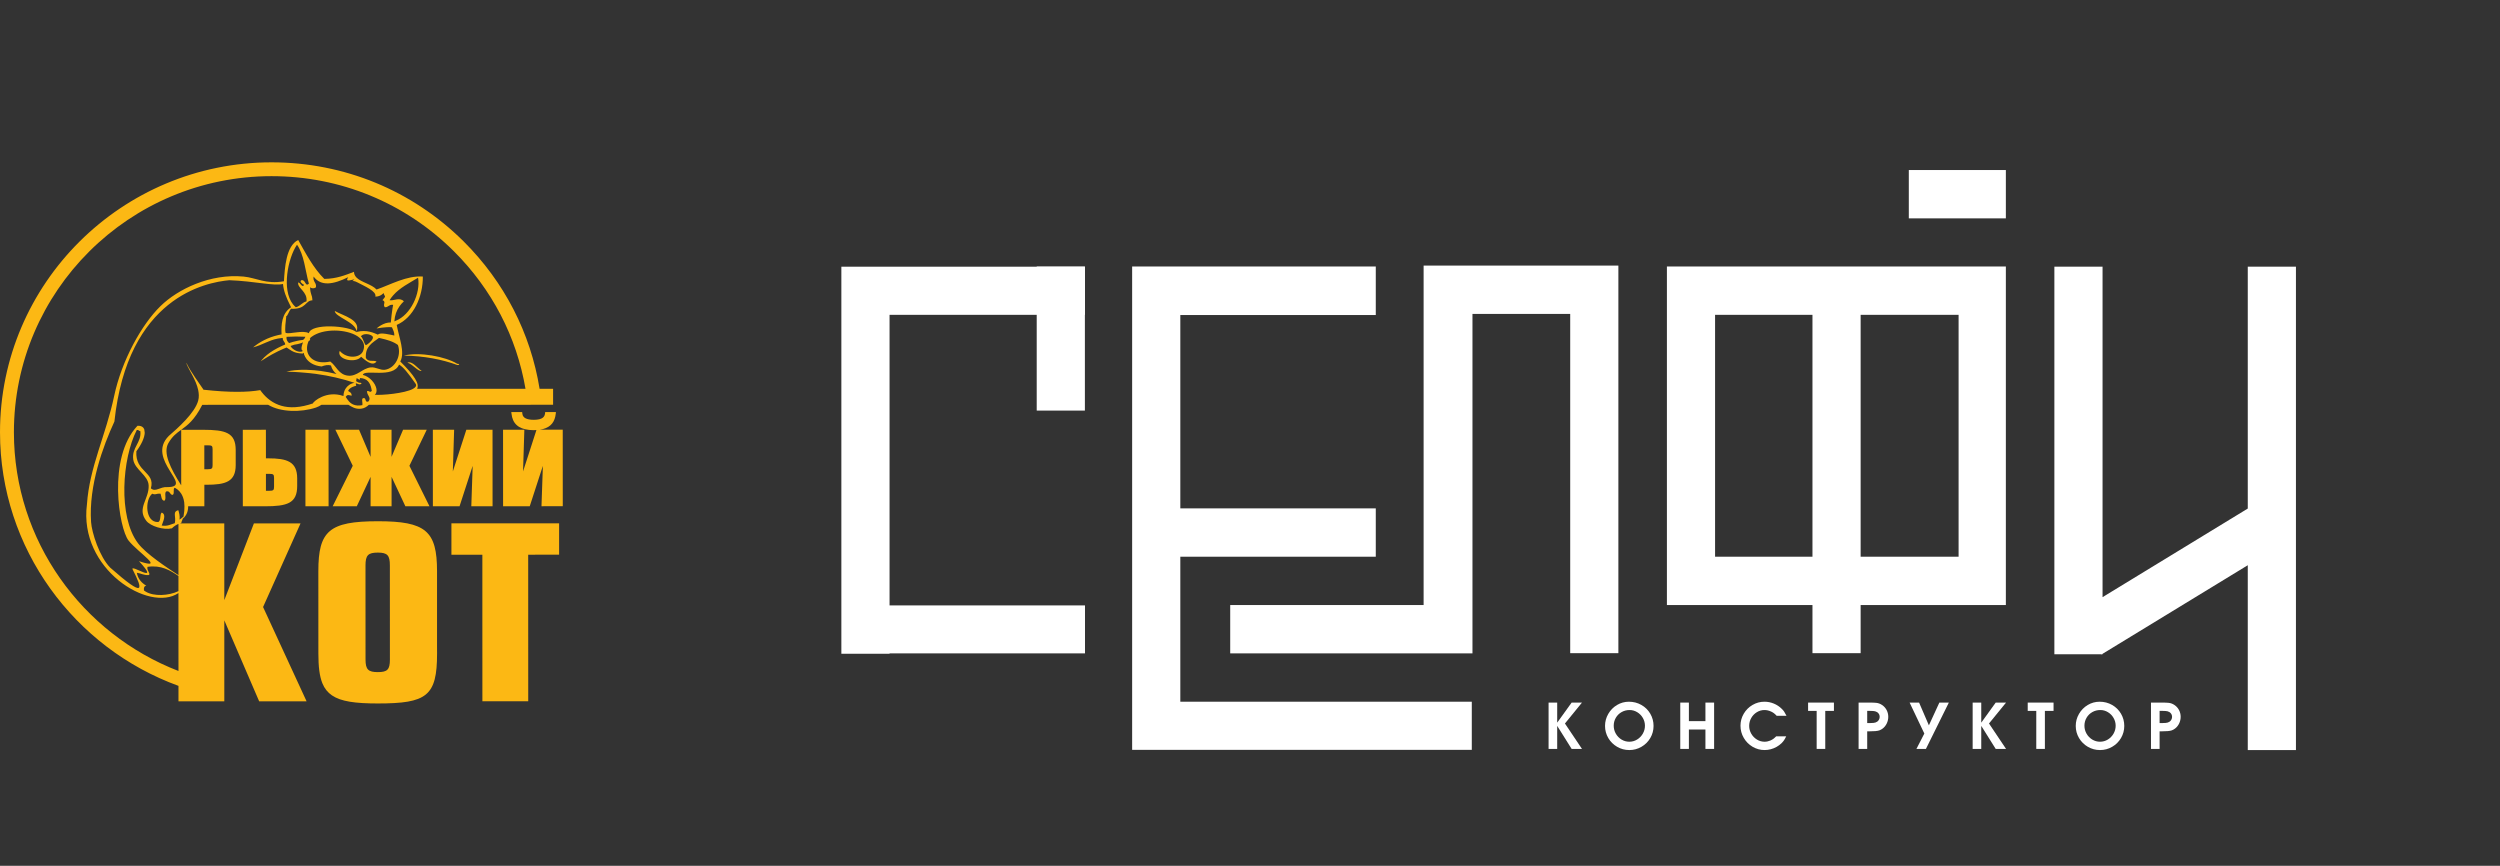 <svg width="231" height="80" viewBox="0 0 231 80" fill="none" xmlns="http://www.w3.org/2000/svg">
<rect x="0" y="0" width="231" height="80" fill="#333333" stroke="none"/>
<path d="M32.928 30.678C32.937 30.675 32.945 30.675 32.951 30.672C32.951 30.655 32.948 30.637 32.948 30.616C32.94 30.637 32.937 30.655 32.928 30.678ZM37.318 32.857C39.219 32.893 40.837 33.209 42.253 33.726C42.44 33.75 42.523 33.605 42.253 33.617C41.17 32.937 38.722 32.493 37.318 32.857ZM30.935 28.733C30.935 29.28 32.859 29.756 32.948 30.616C33.335 29.54 31.765 29.2 30.935 28.733ZM37.645 33.511C38.136 33.644 38.624 34.353 38.963 34.273C38.582 34.031 38.094 33.321 37.645 33.511ZM51.997 39.82V39.704H49.867C49.977 39.69 50.081 39.669 50.18 39.642C50.897 39.45 51.277 38.983 51.355 38.203L51.366 38.078H50.373L50.364 38.182C50.346 38.333 50.302 38.483 50.15 38.599C49.998 38.714 49.745 38.791 49.311 38.791C49.136 38.791 48.996 38.776 48.871 38.752C48.38 38.661 48.279 38.409 48.258 38.182L48.249 38.078H47.244L47.259 38.205C47.351 39.125 47.889 39.622 48.898 39.725C49.029 39.74 49.165 39.749 49.311 39.749C49.403 39.749 49.484 39.74 49.567 39.734L49.549 39.784L48.8 42.108L48.33 43.557L48.446 39.823L48.449 39.707H46.482V39.82L46.485 46.664V46.776H48.948L48.975 46.696L49.846 44.015L50.162 43.048L50.037 46.658L50.034 46.776H50.153L51.884 46.773H52V46.661L51.997 39.82ZM25.322 44.979V44.157C25.322 43.84 25.256 43.784 24.882 43.784H24.572V45.348H24.882C25.256 45.348 25.322 45.292 25.322 44.979ZM27.46 44.201V44.905C27.46 46.51 26.532 46.782 24.456 46.782H22.437V46.67L22.434 39.826V39.713H22.547L24.456 39.71H24.569V39.826L24.572 42.35H24.771C26.515 42.35 27.46 42.646 27.46 44.201ZM30.361 46.779V46.667L30.358 39.826V39.71H28.222V46.782H28.338L30.245 46.779H30.361ZM36.027 60.938L36.024 52.246C36.024 51.323 35.807 51.06 34.912 51.06C34.016 51.06 33.772 51.303 33.772 52.246L33.775 60.941C33.775 61.408 33.838 61.701 34.019 61.875C34.192 62.044 34.471 62.103 34.912 62.103C35.804 62.103 36.024 61.863 36.027 60.953C36.027 60.947 36.027 60.944 36.027 60.938ZM40.382 59.699L40.385 60.388C40.385 64.317 39.442 65 34.914 65C32.835 65 31.509 64.823 30.676 64.255C30.277 63.98 29.986 63.622 29.79 63.14C29.519 62.472 29.418 61.579 29.418 60.391L29.415 52.775C29.415 49.065 30.408 48.163 34.909 48.163C39.341 48.16 40.382 49.062 40.382 52.772V59.699ZM43.547 46.779H45.513V46.664L45.51 39.82V39.707H43.091L43.065 39.787L41.842 43.563L41.958 39.826L41.961 39.707H39.995V39.823L39.998 46.664V46.779H42.464L42.488 46.699L43.674 43.048L43.553 46.661L43.547 46.779ZM51.661 48.355L48.713 48.358H41.711V51.255H44.57V55.646L44.573 64.799H48.808L48.805 51.255L51.661 51.252V48.355ZM16.491 61.999L16.488 54.8C13.796 56.621 7.249 52.589 8.034 46.599C8.266 43.157 9.777 40.239 10.553 36.571C11.244 33.312 13.085 29.986 14.831 28.284C16.44 26.708 19.429 25.265 22.508 25.555C23.689 25.667 24.557 26.285 26.235 25.989C26.315 24.756 26.425 22.719 27.553 22.175C28.276 23.456 28.96 24.774 29.965 25.77C31.086 25.759 31.89 25.43 32.708 25.117C32.71 25.318 32.788 25.478 32.913 25.614C32.916 25.62 32.922 25.626 32.925 25.631C33.362 26.087 34.337 26.255 34.793 26.752C36.098 26.3 37.574 25.451 39.07 25.552C39.082 27.42 38.216 29.351 36.658 30.022C36.878 31.225 37.44 32.544 36.988 33.401C38.303 34.708 38.781 35.468 38.54 35.926L48.556 35.923C47.735 31.131 45.456 26.714 41.925 23.204C37.425 18.737 31.446 16.277 25.087 16.277C11.96 16.283 1.282 26.9 1.285 39.947C1.288 49.978 7.606 58.564 16.491 61.999ZM38.413 35.474C37.66 34.395 37.261 33.922 36.875 33.688C36.316 35.012 33.647 34.069 33.528 34.64C34.168 34.8 34.691 35.42 34.781 35.926C34.819 36.148 34.781 36.346 34.632 36.476C35.239 36.535 37.392 36.355 38.166 35.926C38.401 35.796 38.514 35.648 38.413 35.474ZM34.355 36.127C34.346 36.059 34.334 35.994 34.32 35.926C34.204 35.358 33.924 34.953 33.258 34.93C33.261 34.998 33.246 35.051 33.228 35.101L32.957 34.935L32.916 35.145L32.904 35.219C32.984 35.264 33.07 35.305 33.142 35.349C33.148 35.352 33.157 35.358 33.166 35.361C33.531 35.343 33.418 35.542 33.166 35.509C33.157 35.506 33.151 35.503 33.142 35.5C33.056 35.471 32.969 35.441 32.88 35.411C32.88 35.453 32.883 35.491 32.886 35.53L32.916 35.642C32.678 35.704 32.455 35.781 32.303 35.926C32.246 35.982 32.196 36.047 32.163 36.127C32.321 36.222 32.508 36.293 32.49 36.565C32.211 36.508 32.107 36.42 31.943 36.674C32.139 36.975 32.336 37.274 32.705 37.404C32.904 37.475 33.151 37.496 33.478 37.437C33.481 37.428 33.481 37.416 33.484 37.404C33.523 37.2 33.359 36.795 33.588 36.783C33.876 36.751 33.674 37.206 34.028 37.109C34.37 36.736 33.873 36.535 33.918 36.127C34.215 36.118 34.138 36.31 34.355 36.127ZM28.54 26.208C28.201 24.981 28.097 23.521 27.443 22.61C26.601 23.84 26.009 26.779 27.071 28.118C27.151 28.215 27.237 28.31 27.333 28.39C27.743 28.289 27.91 27.946 28.32 27.846V27.843C28.433 26.95 27.454 26.625 27.553 26.099C27.752 26.093 27.924 26.657 28.1 26.317C27.975 26.282 27.585 25.98 27.88 25.883C28.204 25.859 28.207 26.371 28.427 26.288C28.427 26.285 28.43 26.285 28.43 26.285C28.463 26.273 28.499 26.249 28.54 26.208ZM28.005 31.405C28.1 31.337 28.177 31.246 28.213 31.116C27.452 31.083 27.234 31.089 26.476 31.122C26.455 31.329 26.506 31.462 26.601 31.58C26.634 31.621 26.669 31.663 26.711 31.701C26.964 31.615 27.211 31.547 27.454 31.494C27.645 31.453 27.829 31.423 28.005 31.405ZM27.993 31.624C27.954 31.68 27.588 31.796 27.202 31.849C27.083 31.887 26.964 31.926 26.848 31.967C26.991 32.313 27.707 32.668 27.993 32.422C27.672 32.331 28.044 31.547 27.993 31.624ZM37.315 27.843C37.16 27.985 37.023 28.145 36.901 28.319C36.649 28.68 36.476 29.12 36.438 29.697C36.476 29.682 36.512 29.664 36.547 29.649C37.955 29.105 38.877 27.086 38.63 25.661C37.818 26.158 36.937 26.589 36.327 27.293C36.208 27.429 36.095 27.574 36 27.734C36.024 27.742 36.054 27.745 36.084 27.748C36.39 27.778 36.97 27.456 37.315 27.843ZM33.537 31.37C33.647 31.613 33.746 31.908 33.817 31.89C33.906 31.87 34.352 31.536 34.442 31.273C34.471 31.196 34.468 31.122 34.415 31.069C34.177 30.829 33.543 30.782 33.341 31.083C33.41 31.116 33.475 31.234 33.537 31.37ZM28.558 31.494C28.555 31.497 28.549 31.497 28.546 31.497C28.54 31.5 28.531 31.5 28.525 31.503C28.43 31.71 28.377 31.917 28.368 32.118C28.326 33.005 29.12 33.712 30.515 33.404C31.083 33.812 31.274 34.616 32.16 34.711C32.987 34.8 33.481 34.037 34.245 33.948C34.712 33.892 35.126 34.226 35.563 34.167C36.503 34.034 37.122 32.881 36.768 31.876C36.333 31.55 35.739 31.382 35.117 31.246C35.081 31.237 35.048 31.231 35.013 31.222C35.001 31.231 34.986 31.24 34.974 31.252C34.406 31.683 33.734 32.009 33.805 33.076C34.031 33.49 34.489 33.253 34.793 33.401C34.406 33.939 33.674 33.206 33.368 32.967C32.868 33.608 31.048 33.215 31.393 32.422C32.044 33.197 33.41 33.111 33.588 32.313C33.698 31.964 33.621 31.66 33.418 31.405C33.317 31.278 33.183 31.163 33.026 31.063C31.979 30.397 29.864 30.326 28.796 31.116C28.763 31.139 28.731 31.163 28.698 31.19C28.668 31.237 28.644 31.281 28.617 31.329C28.627 31.329 28.635 31.329 28.641 31.335C28.68 31.361 28.656 31.447 28.558 31.494ZM28.867 27.751C28.186 27.763 28.311 28.606 26.895 28.529C26.69 28.721 26.553 29.277 26.455 29.191C26.399 29.741 26.294 30.43 26.393 30.764C26.818 30.894 27.996 30.474 28.54 30.788C28.728 29.853 32.276 30.069 32.954 30.705C32.954 30.693 32.951 30.684 32.951 30.672C33.891 30.424 34.566 30.776 34.926 30.924C35.09 30.669 36.158 30.947 36.438 31.003C36.449 30.666 36.304 30.483 36.217 30.241C35.7 30.181 34.793 30.35 34.793 30.35C34.793 30.35 35.438 29.756 36.11 29.803C36.161 29.289 36.208 28.842 36.268 28.482C36.289 28.369 36.307 28.263 36.327 28.168C36.301 28.162 36.277 28.165 36.253 28.162C35.926 28.142 35.881 28.405 35.56 28.387C35.328 28.136 35.727 27.884 35.34 27.734C35.744 27.278 35.521 27.429 35.456 27.107C35.456 27.095 35.453 27.089 35.45 27.08C35.444 27.086 35.438 27.089 35.429 27.095C35.248 27.266 35.039 27.408 34.682 27.405C34.825 26.909 33.659 26.436 33.038 26.099C32.785 25.963 32.63 25.957 32.556 25.971C32.597 25.948 32.657 25.904 32.746 25.812C32.428 25.853 31.842 26.119 32.175 25.611C30.801 26.285 29.668 26.486 28.977 25.555C28.957 25.664 28.96 25.75 28.974 25.824C29.001 25.874 29.019 25.933 29.037 25.995C29.117 26.149 29.23 26.27 29.198 26.536C29.055 26.675 28.793 26.675 28.65 26.536C28.686 27.308 28.835 27.128 28.867 27.751ZM31.919 35.929C32.089 35.648 32.374 35.441 32.755 35.37C31.654 35.004 30.468 34.72 29.171 34.545C28.98 34.519 28.784 34.498 28.588 34.477C28.29 34.445 27.99 34.418 27.681 34.398C27.538 34.389 27.395 34.38 27.252 34.371C27.226 34.371 27.199 34.371 27.175 34.368C26.94 34.359 26.705 34.347 26.464 34.341C26.702 34.279 26.961 34.238 27.237 34.208C27.252 34.208 27.267 34.205 27.279 34.205C27.383 34.196 27.49 34.188 27.597 34.182C28.049 34.155 28.534 34.167 29.025 34.208C29.218 34.226 29.415 34.247 29.608 34.273C30.117 34.341 30.619 34.439 31.095 34.56C30.857 34.365 30.667 34.114 30.581 33.771C30.328 33.688 30.024 33.744 29.715 33.862C28.228 33.712 28.058 32.6 28.058 32.6C28.035 32.603 28.005 32.63 27.969 32.668C27.142 32.635 26.952 32.408 26.479 32.109C26.396 32.142 26.312 32.177 26.229 32.213C26.214 32.218 26.196 32.227 26.178 32.233C25.842 32.381 25.503 32.544 25.164 32.73C24.89 32.881 24.617 33.046 24.343 33.221C24.257 33.277 24.171 33.327 24.084 33.386C24.111 33.351 24.144 33.315 24.174 33.28C24.316 33.105 24.489 32.937 24.688 32.777C25.069 32.47 25.539 32.195 26.03 31.973C26.065 31.955 26.104 31.938 26.14 31.923C26.208 31.893 26.277 31.864 26.348 31.837C26.348 31.559 26.101 31.527 26.128 31.222C25.97 31.234 25.825 31.255 25.685 31.281C24.81 31.444 24.218 31.89 23.385 32.097C23.965 31.613 24.754 31.178 25.706 30.962C25.807 30.938 25.911 30.915 26.018 30.897C25.976 30.054 26.012 28.96 26.895 28.39C26.872 28.346 26.857 28.307 26.833 28.263C26.437 27.482 26.208 26.879 26.149 26.238C25.319 26.45 23.558 25.98 21.184 25.892C19.034 26.09 11.797 27.456 10.571 38.95C9.515 41.233 8.186 44.861 8.415 48.237C8.48 49.201 9.182 51.439 10.191 52.456C13.442 55.318 13.216 54.519 12.261 52.627C11.951 52.018 14.956 54.147 12.841 51.85C15.372 52.701 12.758 51.054 11.88 49.949C11.003 48.843 9.899 42.312 12.701 39.344C13.046 39.323 13.248 39.453 13.332 39.681C13.347 39.787 13.361 39.891 13.373 39.991C13.355 40.438 13.079 41.058 12.6 41.7C12.469 43.645 14.385 43.589 13.941 45.121C14.385 45.511 14.771 44.958 15.47 45.008C18.005 45.005 13.412 42.451 15.601 40.275C16.401 39.58 18.005 38.173 18.314 37.014C18.4 36.692 18.379 36.364 18.314 36.044C18.115 35.072 17.425 34.176 17.201 33.528C17.219 33.555 17.237 33.576 17.258 33.596C17.609 34.35 18.546 35.601 18.754 35.932C18.778 35.967 18.796 35.997 18.799 36.009C21.211 36.278 22.886 36.251 24.046 36.047C24.441 36.606 24.983 37.12 25.726 37.404C26.44 37.679 27.347 37.735 28.505 37.404C28.635 37.366 28.772 37.327 28.912 37.277C28.954 37.085 30.179 36.059 31.702 36.582C31.714 36.585 31.723 36.588 31.735 36.594C31.735 36.568 31.741 36.544 31.741 36.517C31.753 36.301 31.815 36.1 31.919 35.929ZM16.743 39.828V39.713C16.318 40.021 15.928 40.307 15.562 40.937C15.033 41.851 15.753 43.27 16.743 44.846V39.828ZM13.736 44.855C13.7 43.914 12.445 43.397 12.311 42.457C12.154 41.36 13.091 40.893 12.969 39.84C12.829 39.834 12.817 39.698 12.639 39.731C11.288 42.347 10.89 47.734 12.752 50.197C13.495 51.181 15.438 52.456 16.488 53.142V48.408C16.262 48.503 16.059 48.645 15.881 48.819C15.104 48.994 13.909 48.624 13.519 48.124C12.615 46.962 13.784 46.141 13.736 44.855ZM16.488 53.221C15.702 52.686 14.884 52.196 13.629 52.376C13.531 52.701 13.971 53.041 13.739 53.139C13.275 53.165 13.031 52.973 12.642 52.923C12.752 53.505 13.088 53.86 13.519 54.12C13.326 54.147 13.269 54.309 13.302 54.558C13.35 54.596 13.403 54.632 13.46 54.664C14.215 55.125 15.577 55.054 16.488 54.62V53.221ZM18.879 41.147V43.359H19.191C19.587 43.359 19.643 43.279 19.643 42.977V41.508C19.643 41.2 19.575 41.147 19.191 41.147H18.879ZM28.27 64.675L28.329 64.805H23.948L23.403 63.539L20.726 57.319V64.805H16.491V63.374C6.88 59.876 0.003 50.697 5.89341e-07 39.947C-0.003 26.196 11.252 15.003 25.087 15C31.791 15 38.091 17.593 42.833 22.3C46.607 26.051 49.029 30.788 49.858 35.923H51.105V37.398H50.058L48.764 37.401L34.082 37.404C33.894 37.587 33.665 37.729 33.368 37.765C33.085 37.797 32.859 37.747 32.654 37.658C32.499 37.59 32.356 37.505 32.214 37.416C32.208 37.413 32.199 37.407 32.193 37.404H29.703C29.546 37.502 29.385 37.593 29.201 37.656C27.797 38.126 25.902 38.087 24.777 37.404L18.689 37.407C17.963 38.835 17.32 39.293 16.743 39.713H18.766C20.848 39.713 21.779 39.982 21.779 41.582V42.968C21.779 44.509 20.863 44.792 19.061 44.792H18.882V46.782H17.386C17.389 47.229 17.249 47.607 16.919 47.911C16.934 47.838 16.946 47.77 16.96 47.696C17.026 47.347 17.05 47.048 17.044 46.782C17.044 46.646 17.035 46.516 17.02 46.401C16.97 46.061 16.865 45.806 16.743 45.611C16.535 45.28 16.273 45.135 16.151 45.07C15.934 45.147 16.178 45.679 15.931 45.727C15.673 45.691 15.726 45.348 15.381 45.398C15.131 45.511 15.435 46.179 15.164 46.271C14.896 46.209 14.92 45.86 14.834 45.617C14.379 45.588 14.405 45.759 14.066 45.617C13.367 46.179 13.406 48.296 14.614 48.234C14.908 48.127 14.73 47.548 14.944 47.362C15.432 47.554 15.021 48.26 14.944 48.562C15.506 48.648 15.777 48.444 16.151 48.343C16.303 47.749 15.899 47.279 16.479 47.143C16.547 47.403 16.636 47.639 16.589 48.015C16.654 47.986 16.848 47.817 16.925 47.752C16.934 47.746 16.949 47.734 16.952 47.731C16.943 47.867 16.761 48.181 16.752 48.319C16.705 48.331 16.66 48.349 16.613 48.364H20.723L20.726 55.453L23.46 48.364L27.77 48.361L24.308 56.089L27.71 63.46L28.27 64.675ZM37.425 46.711L36.182 44.062V46.779H34.242V44.062L32.999 46.714L32.969 46.779H30.738L30.819 46.617L32.594 43.039L31.069 39.873L30.988 39.71H33.177L33.207 39.781L34.242 42.214L34.239 39.823V39.71H36.179V42.211L37.214 39.778L37.244 39.71H39.43L39.352 39.873L37.83 43.039L39.602 46.614L39.683 46.779H37.455L37.425 46.711Z" fill="#FCB814"/>
<path d="M207.694 24.643V46.99L194.276 55.177V24.643H189.824V60.457H194.153L194.167 60.48L194.205 60.457H194.276V60.413L207.694 52.227V69.305H212.145V24.643H207.694Z" fill="white"/>
<path d="M109.062 51.44H127.122V46.974H109.062V29.109H127.122V24.624H109.062H104.61V29.109V69.286H104.642H109.062H135.993V64.838H109.062V51.44Z" fill="white"/>
<path d="M100.243 24.614H95.792V24.643H82.194H77.742V29.09V55.94V60.372V60.407H82.194V60.372H100.254V55.94H82.194V29.09H95.792V37.938H100.243V29.09H100.254V24.643H100.243V24.614Z" fill="white"/>
<path d="M145.087 29.006V60.353H149.538V29.006V24.54H145.087H136.056H131.542V29.006V55.906H113.672V60.372H131.542H135.039H136.056V29.006H145.087Z" fill="white"/>
<path d="M185.341 15.711H176.374V20.177H185.341V15.711Z" fill="white"/>
<path d="M171.923 29.09H180.974V51.44H171.923V29.09ZM158.473 29.09H167.472V51.44H158.473V29.09ZM185.341 51.44V29.09V24.643V24.624H154.022V24.643V29.09V51.44V55.75V55.906H167.472V60.353H171.923V55.906H180.974H185.341V51.44Z" fill="white"/>
<path d="M145.22 64.919L143.885 66.773V64.919H143.089V69.2H143.885V67.07L145.22 69.2H146.175L144.601 66.852L146.175 64.919H145.22Z" fill="white"/>
<mask id="mask0_1_245" style="mask-type:luminance" maskUnits="userSpaceOnUse" x="60" y="0" width="171" height="80">
<path d="M60 9.69045e-06H231V80H60V9.69045e-06Z" fill="white"/>
</mask>
<g mask="url(#mask0_1_245)">
<path d="M151.795 67.792C151.664 68.02 151.487 68.201 151.265 68.335C151.043 68.469 150.804 68.536 150.548 68.536C150.293 68.536 150.054 68.469 149.832 68.336C149.611 68.202 149.434 68.022 149.304 67.794C149.173 67.567 149.108 67.322 149.108 67.059C149.108 66.791 149.173 66.546 149.302 66.323C149.432 66.1 149.609 65.926 149.834 65.798C150.059 65.67 150.307 65.607 150.578 65.607C150.828 65.607 151.061 65.673 151.279 65.806C151.498 65.938 151.671 66.116 151.8 66.339C151.928 66.561 151.993 66.802 151.993 67.059C151.993 67.32 151.927 67.564 151.795 67.792ZM151.661 65.135C151.312 64.937 150.928 64.839 150.509 64.839C150.115 64.839 149.75 64.94 149.411 65.142C149.073 65.345 148.804 65.618 148.604 65.963C148.405 66.308 148.305 66.679 148.305 67.078C148.305 67.48 148.406 67.852 148.606 68.194C148.807 68.536 149.08 68.806 149.424 69.006C149.768 69.205 150.143 69.305 150.547 69.305C150.95 69.305 151.323 69.205 151.669 69.006C152.014 68.806 152.287 68.536 152.487 68.194C152.688 67.852 152.788 67.48 152.788 67.078C152.788 66.668 152.688 66.291 152.487 65.948C152.286 65.604 152.011 65.333 151.661 65.135Z" fill="white"/>
<path d="M157.582 66.633H156.053V64.919H155.257V69.2H156.053V67.407H157.582V69.2H158.384V64.919H157.582V66.633Z" fill="white"/>
<path d="M162.333 65.806C162.551 65.673 162.786 65.607 163.038 65.607C163.247 65.607 163.455 65.656 163.663 65.754C163.761 65.801 163.846 65.851 163.917 65.906C163.988 65.96 164.071 66.037 164.165 66.138H165.071C164.988 65.972 164.917 65.846 164.858 65.757C164.798 65.669 164.725 65.582 164.636 65.498C164.427 65.29 164.184 65.127 163.904 65.012C163.624 64.896 163.335 64.838 163.037 64.838C162.642 64.838 162.273 64.938 161.932 65.138C161.591 65.337 161.321 65.608 161.121 65.949C160.921 66.291 160.821 66.661 160.821 67.059C160.821 67.461 160.921 67.834 161.123 68.179C161.323 68.524 161.595 68.798 161.939 69.001C162.282 69.203 162.653 69.304 163.05 69.304C163.243 69.304 163.434 69.279 163.622 69.229C163.811 69.179 163.989 69.106 164.159 69.01C164.328 68.915 164.483 68.799 164.624 68.664C164.716 68.57 164.789 68.481 164.845 68.399C164.901 68.317 164.968 68.196 165.047 68.035H164.122C164.014 68.143 163.923 68.223 163.849 68.276C163.775 68.329 163.684 68.379 163.578 68.426C163.404 68.499 163.227 68.536 163.046 68.536C162.795 68.536 162.561 68.469 162.342 68.336C162.123 68.202 161.949 68.023 161.819 67.798C161.689 67.573 161.624 67.331 161.624 67.071C161.624 66.809 161.688 66.566 161.815 66.342C161.943 66.118 162.115 65.939 162.333 65.806Z" fill="white"/>
<path d="M167.068 65.687H167.859V69.2H168.654V65.687H169.455V64.919H167.068V65.687Z" fill="white"/>
<path d="M173.574 66.562C173.503 66.658 173.408 66.724 173.289 66.761C173.196 66.793 173.043 66.809 172.829 66.809H172.756H172.67H172.53V65.687H172.67H172.762H172.829C173.016 65.687 173.161 65.699 173.264 65.723C173.391 65.757 173.493 65.82 173.568 65.912C173.643 66.003 173.681 66.111 173.681 66.235C173.681 66.357 173.645 66.466 173.574 66.562ZM173.906 65.144C173.737 65.029 173.558 64.962 173.368 64.943C173.232 64.927 173.024 64.919 172.744 64.919H171.734V69.2H172.53V67.577H172.682C173.159 67.577 173.483 67.547 173.655 67.486C173.776 67.439 173.878 67.382 173.962 67.315C174.121 67.193 174.247 67.035 174.339 66.842C174.43 66.649 174.476 66.445 174.476 66.229C174.476 66.01 174.425 65.804 174.325 65.611C174.223 65.419 174.084 65.263 173.906 65.144Z" fill="white"/>
<path d="M178.23 67.023L177.323 64.919H176.448L177.808 67.779L177.078 69.2H177.955L180.073 64.919H179.197L178.23 67.023Z" fill="white"/>
<path d="M184.403 64.919L183.068 66.773V64.919H182.273V69.2H183.068V67.07L184.403 69.2H185.359L183.784 66.852L185.359 64.919H184.403Z" fill="white"/>
<path d="M187.361 65.687H188.152V69.2H188.947V65.687H189.748V64.919H187.361V65.687Z" fill="white"/>
<path d="M195.29 67.792C195.158 68.02 194.981 68.201 194.76 68.335C194.538 68.469 194.298 68.536 194.042 68.536C193.787 68.536 193.549 68.469 193.327 68.336C193.105 68.202 192.929 68.022 192.798 67.794C192.668 67.567 192.602 67.322 192.602 67.059C192.602 66.791 192.667 66.546 192.797 66.323C192.926 66.1 193.103 65.926 193.328 65.798C193.553 65.67 193.801 65.607 194.072 65.607C194.322 65.607 194.556 65.673 194.774 65.806C194.992 65.938 195.166 66.116 195.294 66.339C195.423 66.561 195.487 66.802 195.487 67.059C195.487 67.32 195.421 67.564 195.29 67.792ZM195.156 65.135C194.807 64.937 194.422 64.839 194.004 64.839C193.61 64.839 193.244 64.94 192.905 65.142C192.567 65.345 192.298 65.618 192.099 65.963C191.899 66.308 191.799 66.679 191.799 67.078C191.799 67.48 191.9 67.852 192.101 68.194C192.301 68.536 192.574 68.806 192.919 69.006C193.263 69.205 193.637 69.305 194.041 69.305C194.444 69.305 194.818 69.205 195.163 69.006C195.508 68.806 195.781 68.536 195.982 68.194C196.182 67.852 196.283 67.48 196.283 67.078C196.283 66.668 196.182 66.291 195.981 65.948C195.78 65.604 195.505 65.333 195.156 65.135Z" fill="white"/>
<path d="M200.591 66.562C200.52 66.658 200.425 66.724 200.306 66.761C200.214 66.793 200.06 66.809 199.846 66.809H199.773H199.687H199.547V65.687H199.687H199.779H199.846C200.033 65.687 200.178 65.699 200.281 65.723C200.408 65.757 200.51 65.82 200.585 65.912C200.66 66.003 200.698 66.111 200.698 66.235C200.698 66.357 200.662 66.466 200.591 66.562ZM200.923 65.144C200.754 65.029 200.575 64.962 200.385 64.943C200.249 64.927 200.041 64.919 199.761 64.919H198.751V69.2H199.547V67.577H199.699C200.176 67.577 200.5 67.547 200.672 67.486C200.793 67.439 200.895 67.382 200.979 67.315C201.139 67.193 201.264 67.035 201.356 66.842C201.447 66.649 201.493 66.445 201.493 66.229C201.493 66.01 201.442 65.804 201.342 65.611C201.24 65.419 201.101 65.263 200.923 65.144Z" fill="white"/>
</g>
</svg>
